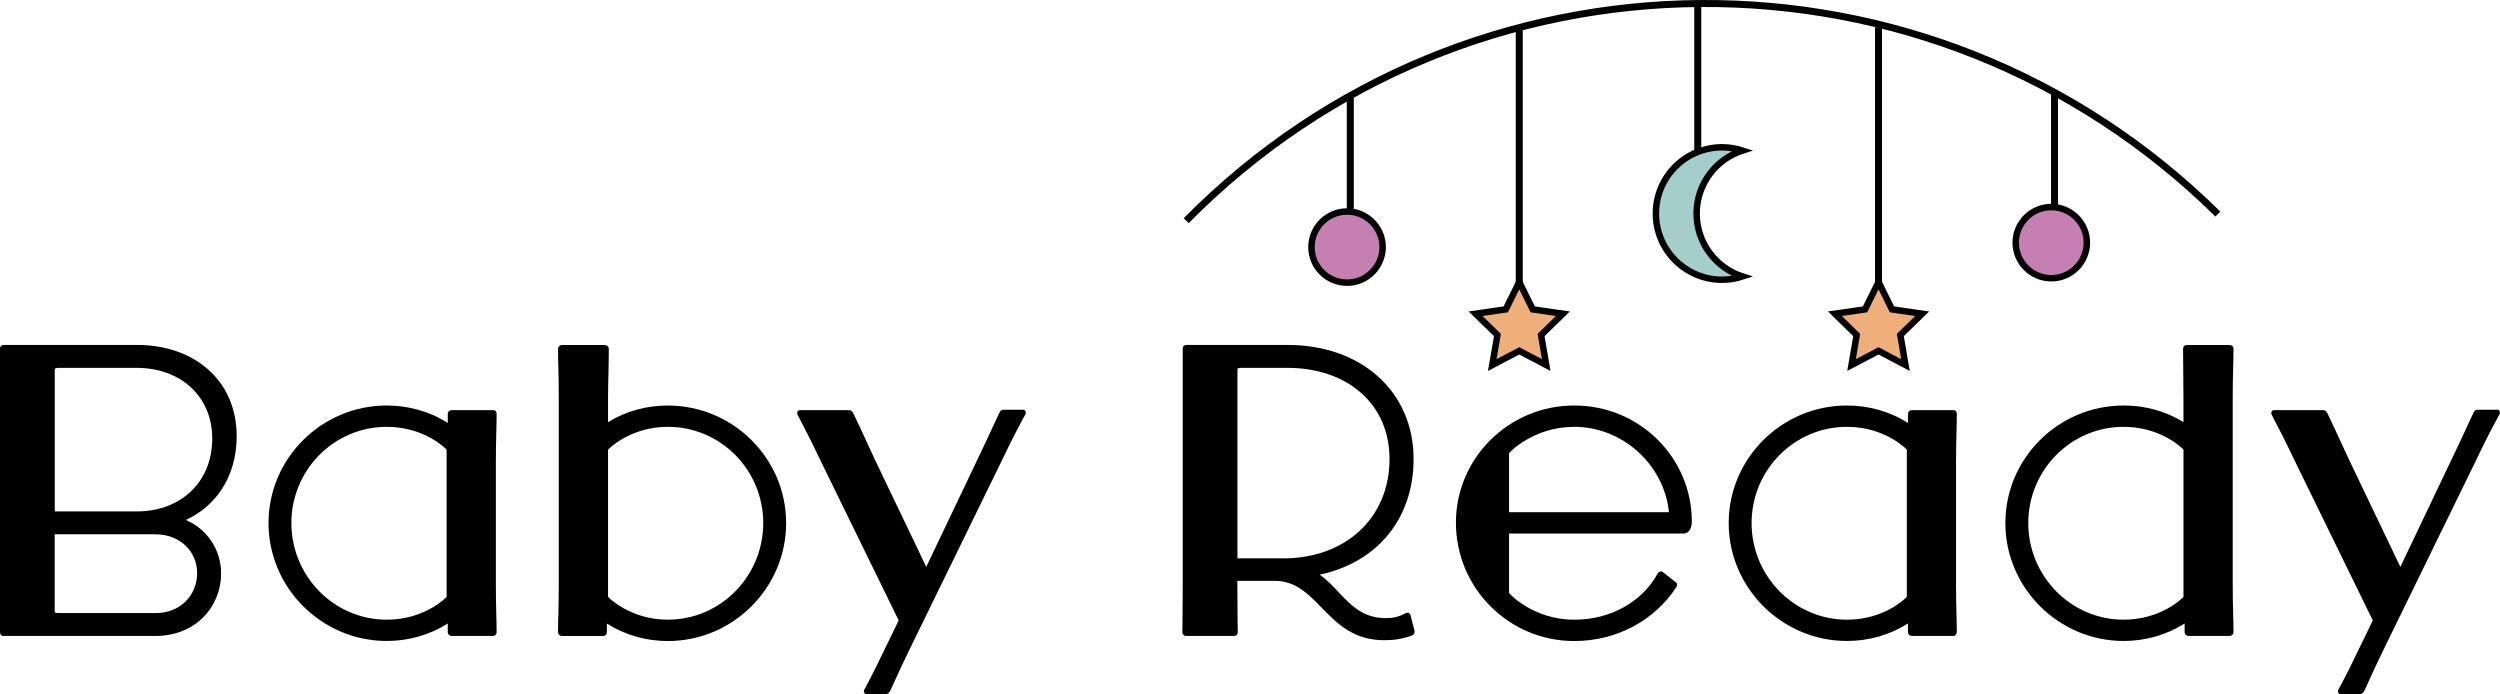 <?xml version="1.0" encoding="UTF-8"?><svg id="Layer_2" xmlns="http://www.w3.org/2000/svg" viewBox="0 0 710.48 197.28"><defs><style>.cls-1{fill:#c67fb3;}.cls-1,.cls-2,.cls-3{stroke-width:1.84px;}.cls-1,.cls-2,.cls-3,.cls-4{stroke:#000;stroke-miterlimit:10;}.cls-2{fill:#a3cecb;}.cls-3{fill:#efaf7b;}.cls-4{fill:none;stroke-width:1.99px;}</style></defs><g id="Layer_1-2"><path d="m0,179.63v-80.61c0-.55.44-.99.99-.99h38.04c15.99,0,28.23,9.93,28.23,25.91,0,12.02-6.4,20.18-14.45,23.82,6.17,2.65,10.03,8.6,10.03,15.22,0,9.26-7.06,17.75-18.64,17.75H.99c-.66,0-.99-.44-.99-1.1Zm38.93-34.29c12.24,0,21.39-8.16,21.39-20.73,0-11.91-8.93-20.07-21.5-20.07h-21.94c-.99,0-1.32.11-1.32.55v40.25h23.38Zm5.29,28.89c7.17,0,11.8-5.18,11.8-11.36s-4.85-11.03-11.91-11.03H15.55v22.05c0,.33.77.33,1.43.33h27.24Z"/><path d="m76.31,148.65c0-18.42,15.11-33.41,33.63-33.41,6.06,0,12.13,1.65,17.31,4.96v-2.54c0-.66.55-1.1,1.1-1.1h11.8c.66,0,.99.44.99,1.1,0,3.53-.22,6.95-.22,14.11v34.19c0,6.62.22,10.47.22,13.67,0,.66-.44,1.1-.99,1.1h-11.8c-.55,0-1.1-.44-1.1-1.1v-2.43c-5.07,3.2-11.03,4.96-17.31,4.96-18.53,0-33.63-15.11-33.63-33.52Zm50.61,20.95v-41.79c0-.11-6.18-6.51-16.98-6.51-15.11,0-27.13,12.35-27.13,27.35s12.02,27.46,27.13,27.46c10.81,0,16.98-6.4,16.98-6.51Z"/><path d="m172.47,177.21v2.43c0,.66-.44,1.1-1.1,1.1h-11.69c-.55,0-1.1-.44-1.1-1.1,0-3.2.22-7.06.22-13.67v-52.82c0-7.06-.22-10.47-.22-14,0-.66.55-1.1,1.1-1.1h12.13c.66,0,1.21.44,1.21,1.1,0,4.74-.22,9.48-.22,14.22v6.62c5.07-3.2,11.03-4.74,16.98-4.74,18.53,0,33.63,15,33.63,33.41s-15.11,33.52-33.63,33.52c-6.29,0-12.24-1.76-17.31-4.96Zm44.44-28.56c0-15-12.02-27.35-27.13-27.35-10.7,0-16.98,6.4-16.98,6.51v41.79c0,.11,6.29,6.51,16.98,6.51,15.11,0,27.13-12.46,27.13-27.46Z"/><path d="m245.59,196.06c.88-1.65,2.2-3.97,5.84-11.58l3.97-8.16-22.16-45.32c-3.75-7.94-5.4-10.7-6.62-13.23-.22-.55.11-1.21.66-1.21h14.01c.44,0,.99.33,1.21.88,1.1,2.21,2.21,4.74,6.06,13.01l14.67,30.65,14.78-30.99c3.86-8.05,4.96-10.7,6.06-12.9.22-.55.66-.77,1.1-.77h5.62c.66,0,.88.66.66,1.21-1.21,2.32-2.98,5.29-6.95,13.67l-26.13,53.48c-3.75,7.72-4.52,9.82-5.4,11.58-.33.55-.77.88-1.21.88h-5.51c-.66,0-.88-.77-.66-1.21Z"/><path d="m336.01,179.63c0-1.76.11-4.52.11-12.46v-68.15c0-.55.44-.99.99-.99h28.89c20.73,0,35.73,13.12,35.73,32.42,0,17.09-10.48,29.44-26.69,32.86,6.4,4.52,9.26,12.35,18.75,12.35,1.87,0,3.53-.22,5.73-1.43.55-.22,1.1-.11,1.32.55l1.1,4.3c.22.66-.11,1.32-.66,1.54-3.2,1.1-5.4,1.32-7.94,1.32-16.43,0-18.42-16.87-31.1-16.87h-10.59v2.65c0,7.72.11,10.14.11,11.91,0,.66-.44,1.1-.99,1.1h-13.78c-.44,0-.99-.44-.99-1.1Zm28.78-20.95c17.31,0,30.1-11.25,30.1-28.23,0-15.88-12.24-25.91-29-25.91h-13.01c-.88,0-1.21.11-1.21.44v53.7h13.12Z"/><path d="m413.76,148.54c0-18.31,15-33.3,33.63-33.3s33.41,14.89,33.41,32.97c0,1.76-.66,3.42-2.43,3.42h-49.51v16.87c0,.11,6.73,7.61,18.53,7.61,10.37,0,19.3-5.07,23.71-13.12.33-.55.88-.77,1.43-.44l3.64,2.87c.66.33.44.99.22,1.43-6.06,9.37-16.87,15.33-29,15.33-18.64,0-33.63-15.11-33.63-33.63Zm15.11-2.98h45.43c-1.32-13.34-13.01-24.26-26.91-24.26-11.69,0-18.53,7.39-18.53,7.5v16.76Z"/><path d="m491.28,148.65c0-18.42,15.11-33.41,33.63-33.41,6.06,0,12.13,1.65,17.31,4.96v-2.54c0-.66.55-1.1,1.1-1.1h11.8c.66,0,.99.44.99,1.1,0,3.53-.22,6.95-.22,14.11v34.19c0,6.62.22,10.47.22,13.67,0,.66-.44,1.1-.99,1.1h-11.8c-.55,0-1.1-.44-1.1-1.1v-2.43c-5.07,3.2-11.03,4.96-17.31,4.96-18.52,0-33.63-15.11-33.63-33.52Zm50.62,20.95v-41.79c0-.11-6.18-6.51-16.98-6.51-15.11,0-27.13,12.35-27.13,27.35s12.02,27.46,27.13,27.46c10.81,0,16.98-6.4,16.98-6.51Z"/><path d="m569.91,148.65c0-18.42,15.11-33.41,33.63-33.41,5.96,0,11.91,1.55,16.98,4.74v-6.51c0-4.85-.11-9.59-.11-14.33,0-.66.44-1.1,1.1-1.1h12.13c.55,0,1.1.44,1.1,1.1,0,3.53-.22,6.95-.22,14v52.82c0,6.62.22,10.47.22,13.67,0,.66-.55,1.1-1.1,1.1h-11.69c-.55,0-1.1-.44-1.1-1.1v-2.43c-5.07,3.2-11.03,4.96-17.31,4.96-18.52,0-33.63-15.11-33.63-33.52Zm50.62,20.95v-41.79c0-.11-6.18-6.51-16.98-6.51-15.11,0-27.13,12.35-27.13,27.35s12.02,27.46,27.13,27.46c10.81,0,16.98-6.4,16.98-6.51Z"/><path d="m664.52,196.06c.88-1.65,2.21-3.97,5.84-11.58l3.97-8.16-22.16-45.32c-3.75-7.94-5.4-10.7-6.62-13.23-.22-.55.11-1.21.66-1.21h14.01c.44,0,.99.33,1.21.88,1.1,2.21,2.2,4.74,6.06,13.01l14.67,30.65,14.78-30.99c3.86-8.05,4.96-10.7,6.06-12.9.22-.55.66-.77,1.1-.77h5.62c.66,0,.88.66.66,1.21-1.21,2.32-2.98,5.29-6.95,13.67l-26.13,53.48c-3.75,7.72-4.52,9.82-5.4,11.58-.33.55-.77.88-1.21.88h-5.51c-.66,0-.88-.77-.66-1.21Z"/><polygon class="cls-3" points="431.76 80.15 435.59 87.92 444.16 89.16 437.96 95.21 439.42 103.74 431.76 99.71 424.09 103.74 425.56 95.21 419.35 89.16 427.92 87.92 431.76 80.15"/><polygon class="cls-3" points="533.86 80.15 537.69 87.92 546.26 89.16 540.06 95.21 541.52 103.74 533.86 99.71 526.19 103.74 527.66 95.21 521.46 89.16 530.03 87.92 533.86 80.15"/><path class="cls-4" d="m630.29,60.83c-81.54-80.51-212.67-79.67-293.18,1.88"/><line class="cls-4" x1="383.74" y1="27.03" x2="383.74" y2="60.11"/><circle class="cls-1" cx="382.82" cy="70.22" r="10.11"/><line class="cls-4" x1="431.76" y1="7.73" x2="431.76" y2="81.25"/><line class="cls-4" x1="482.49" y1=".38" x2="482.49" y2="43.57"/><path class="cls-2" d="m482.17,60.68c0-8.37,5.47-15.46,13.03-17.9-1.83-.59-3.77-.92-5.79-.92-10.39,0-18.82,8.43-18.82,18.82,0,10.39,8.43,18.82,18.82,18.82,2.02,0,3.97-.33,5.79-.92-7.56-2.44-13.03-9.53-13.03-17.9Z"/><line class="cls-4" x1="533.86" y1="7.73" x2="533.86" y2="81.25"/><line class="cls-4" x1="583.88" y1="25.77" x2="583.88" y2="58.85"/><circle class="cls-1" cx="582.96" cy="68.96" r="10.11"/></g></svg>